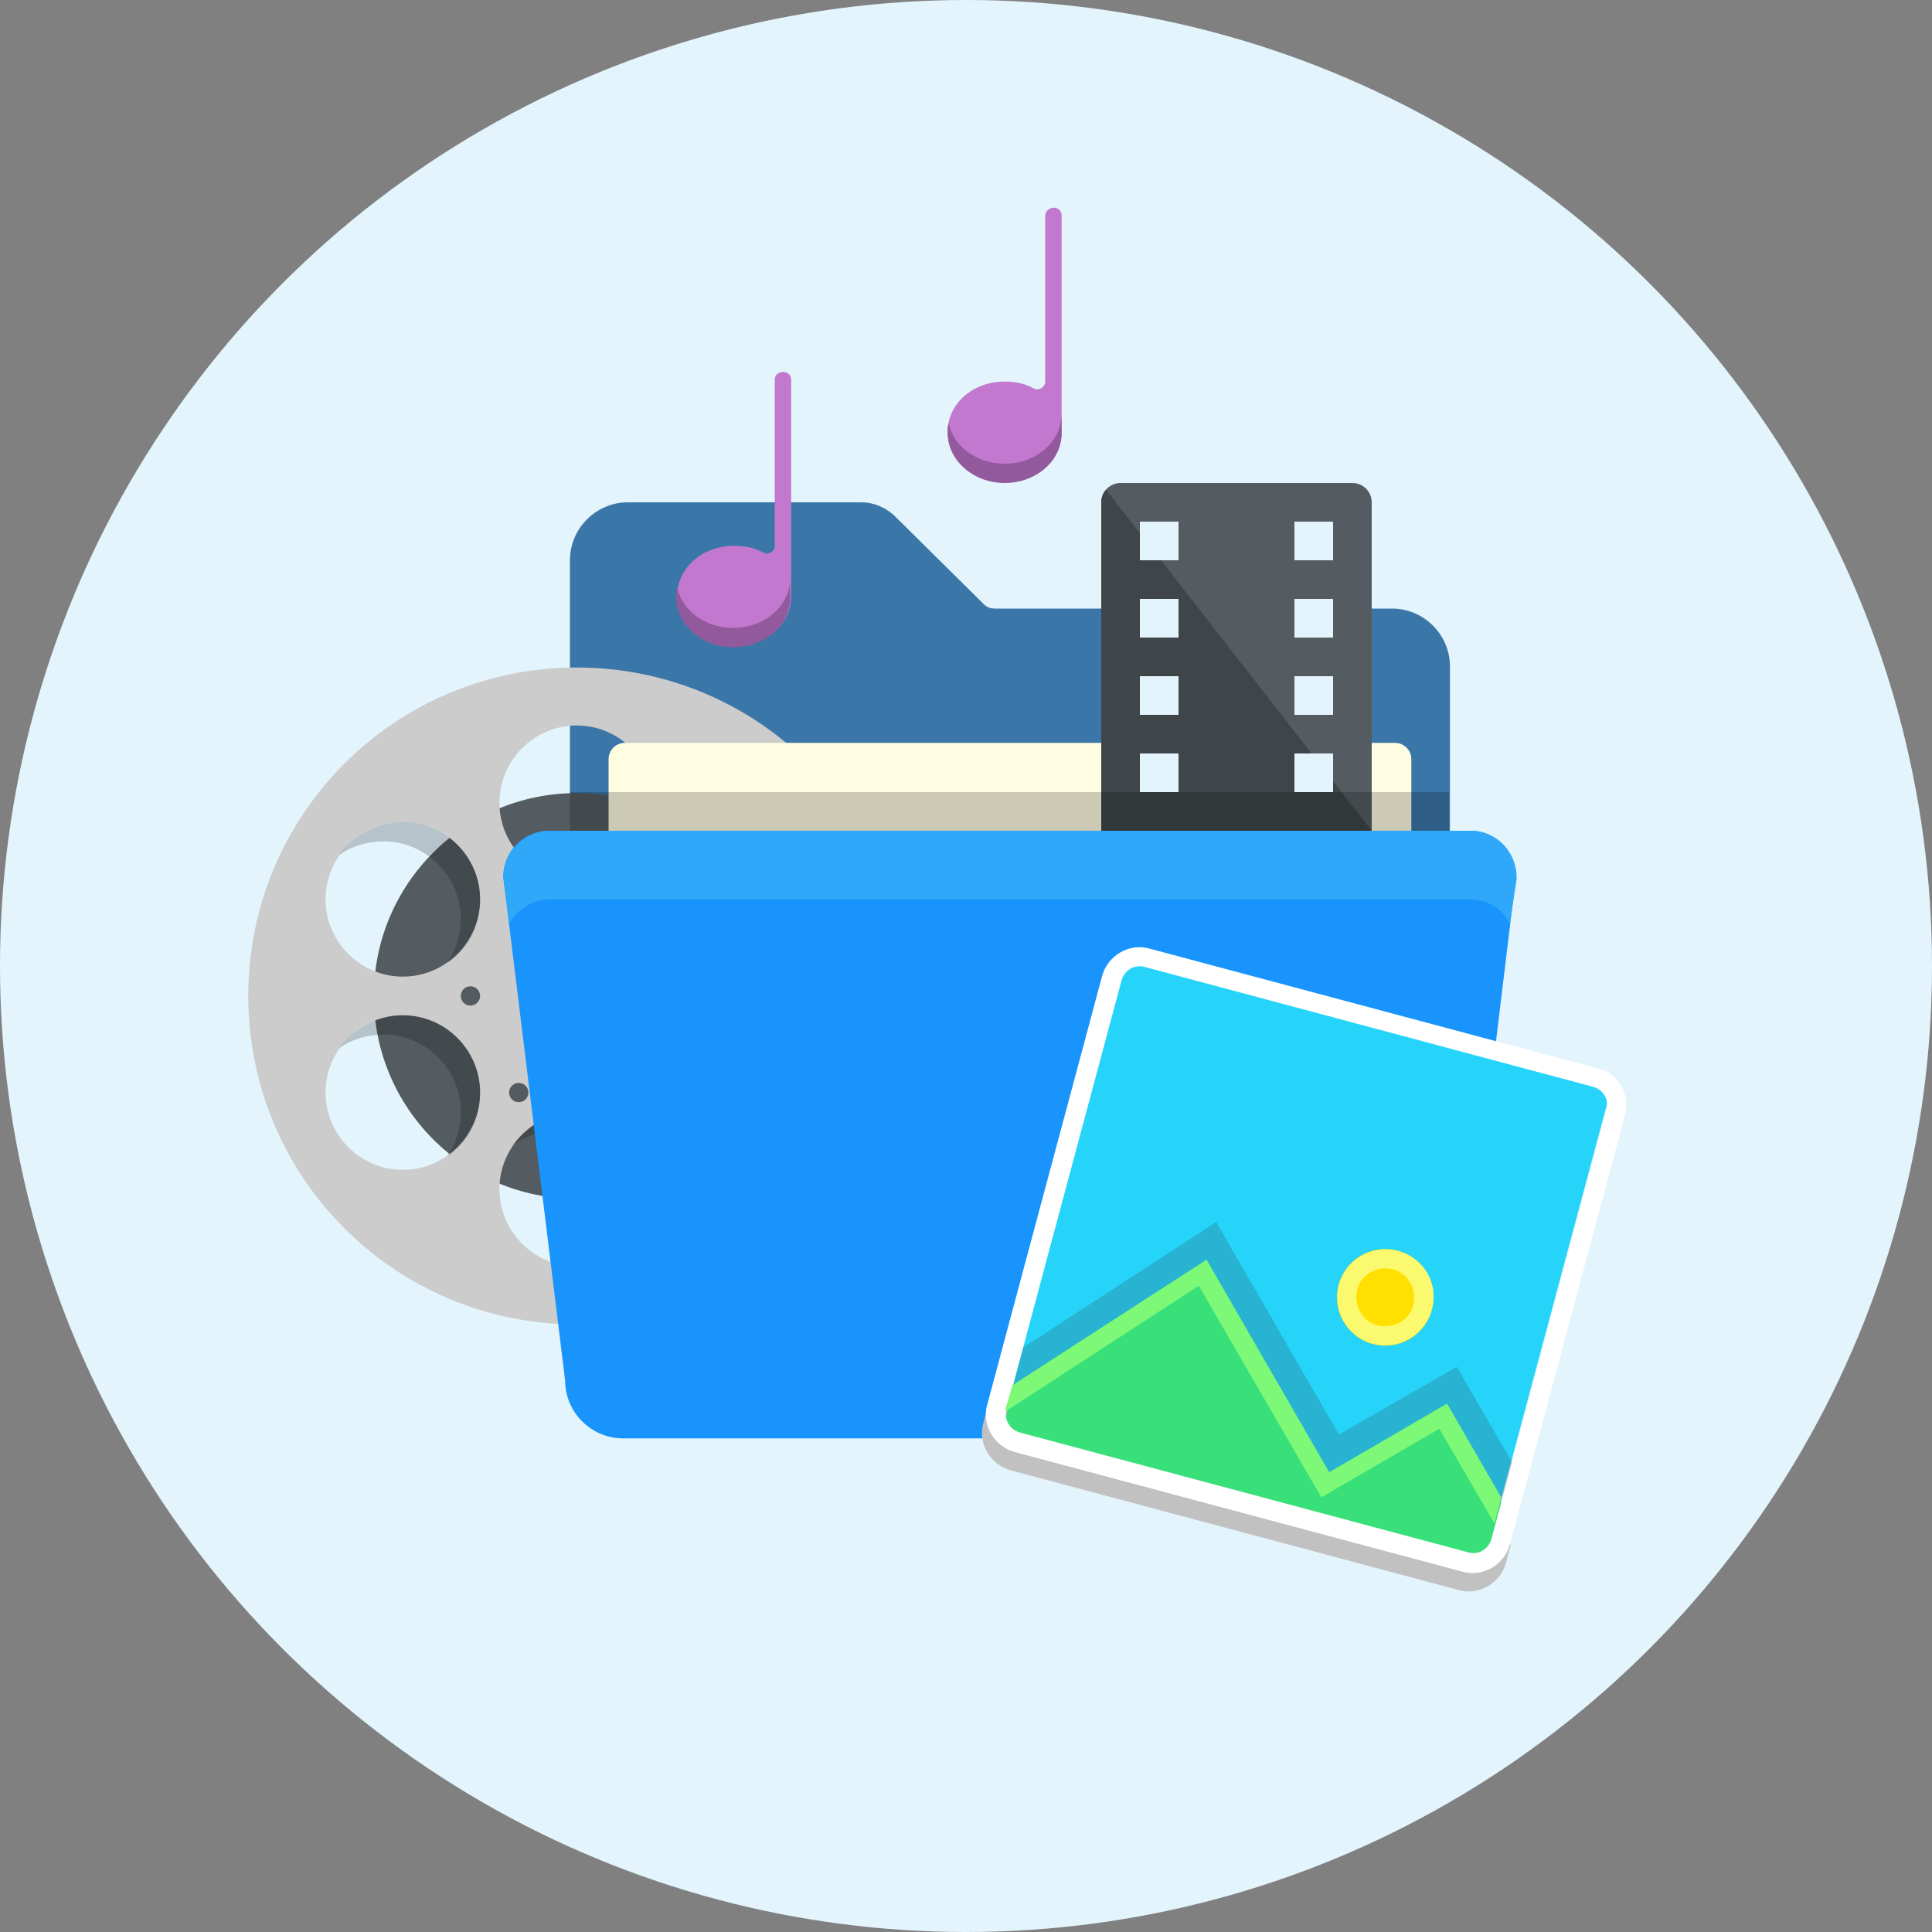 <svg id="icon-color-large-institution-tools-illustration" xmlns="http://www.w3.org/2000/svg" viewBox="0 0 200 200"><rect x="0" y="0" width="200" height="200" fill="#808080" stroke="none"/><circle fill="#E3F4FC" cx="100" cy="100" r="100"/><path fill="#3A76A8" d="M59 106.8V58c0-3.3 2.7-6 6-6h24.2c1.2 0 2.4.5 3.3 1.3l9.4 9.3c.3.3.7.4 1.1.4h41.1c3.3 0 6 2.7 6 6v37.7l-91.1.1z"/><path fill="#545C61" d="M59.7 82.1c-11.6 0-21 9.4-21 21s9.4 21 21 21 21-9.4 21-21-9.4-21-21-21zm0 24c-1.7 0-3-1.3-3-3s1.3-3 3-3 3 1.3 3 3-1.3 3-3 3z"/><path fill="#CCC" d="M59.7 69.1c-18.8 0-34 15.2-34 34s15.2 34 34 34 34-15.2 34-34-15.2-34-34-34zm18 16c4.4 0 8 3.6 8 8s-3.6 8-8 8-8-3.6-8-8 3.6-8 8-8zm-36 36c-4.4 0-8-3.6-8-8s3.6-8 8-8 8 3.6 8 8-3.6 8-8 8zm0-20c-4.4 0-8-3.6-8-8s3.6-8 8-8 8 3.6 8 8-3.6 8-8 8zm18 30c-4.4 0-8-3.6-8-8s3.6-8 8-8 8 3.6 8 8-3.6 8-8 8zm-4-28c0-2.2 1.8-4 4-4s4 1.8 4 4-1.8 4-4 4-4-1.8-4-4zm4-12c-4.4 0-8-3.6-8-8s3.6-8 8-8 8 3.6 8 8-3.6 8-8 8zm18 30c-4.4 0-8-3.6-8-8s3.6-8 8-8 8 3.6 8 8-3.6 8-8 8z"/><circle fill="none" stroke="#5D5D5D" stroke-width="2" stroke-miterlimit="10" cx="59.7" cy="103.1" r="4"/><circle fill="#545C61" cx="53.7" cy="93.1" r="1"/><circle fill="#545C61" cx="65.7" cy="93.1" r="1"/><circle fill="#545C61" cx="53.7" cy="113.1" r="1"/><circle fill="#545C61" cx="65.7" cy="113.1" r="1"/><circle fill="#545C61" cx="48.7" cy="103.1" r="1"/><circle fill="#545C61" cx="70.7" cy="103.1" r="1"/><path opacity=".2" d="M41.7 85.1c-2.7 0-5.1 1.4-6.6 3.4 1.3-.9 2.9-1.4 4.6-1.4 4.4 0 8 3.6 8 8 0 1.7-.5 3.3-1.4 4.6 2.1-1.4 3.4-3.8 3.4-6.6 0-4.4-3.6-8-8-8zM41.7 105.1c-2.7 0-5.1 1.4-6.6 3.4 1.3-.9 2.9-1.4 4.6-1.4 4.4 0 8 3.6 8 8 0 1.7-.5 3.3-1.4 4.6 2.1-1.4 3.4-3.8 3.4-6.6 0-4.4-3.6-8-8-8zM59.7 115.1c-2.7 0-5.1 1.4-6.6 3.4 1.3-.9 2.9-1.4 4.6-1.4 4.4 0 8 3.6 8 8 0 1.7-.5 3.3-1.4 4.6 2.1-1.4 3.4-3.8 3.4-6.6 0-4.4-3.6-8-8-8z"/><path fill="#FFFDE1" d="M146 86.1H63v-7.5c0-.9.7-1.7 1.7-1.7h79.7c.9 0 1.7.7 1.7 1.7v7.5z"/><g><path fill="#545C61" d="M142 86h-28V52c0-1.1.9-2 2-2h24c1.1 0 2 .9 2 2v34z"/><path fill="#3F4549" d="M114 52v34h28l-27.5-35.3c-.3.3-.5.8-.5 1.3z"/><path fill="#E3F4FC" d="M118 54h4v4h-4zM118 62h4v4h-4zM118 70h4v4h-4zM118 78h4v4h-4zM134 54h4v4h-4zM134 62h4v4h-4zM134 70h4v4h-4zM134 78h4v4h-4z"/></g><path opacity=".2" d="M59 82h91v4.1H59z"/><path fill="#1994FC" d="M144.6 148.9H64.5c-3.3 0-6-2.7-6-6l-6.4-52.1c0-2.7 2.1-4.8 4.8-4.8h95.3c2.6 0 4.7 2.1 4.7 4.8v.2l-6.3 52c0 3.2-2.7 5.9-6 5.9z"/><path fill="#30A8F9" d="M56.9 93.1h95.3c1.8 0 3.3 1 4.1 2.5l.7-4.6v-.2c0-2.6-2.1-4.8-4.7-4.8H56.9c-2.6 0-4.8 2.2-4.8 4.8l.6 4.8c.9-1.5 2.4-2.5 4.2-2.5z"/><g><path fill="#26D4FA" d="M118.5 99.7c-.1 0-.3 0-.4-.1-.9-.1-1.8.5-2 1.5l-11.9 44.4c-.3 1.1.3 2.2 1.4 2.4l46.4 12.4c1.1.3 2.2-.3 2.4-1.4l11.9-44.4c.2-.9-.2-1.9-1-2.3-.1 0-.2-.1-.4-.1l-46.4-12.4z"/><circle fill="#FFE000" cx="143.4" cy="134.3" r="5"/><path fill="#FBF96E" d="M144.2 131.4c1.6.4 2.5 2.1 2.1 3.7-.4 1.6-2.1 2.5-3.7 2.1-1.6-.4-2.5-2.1-2.1-3.7s2.1-2.5 3.7-2.1m.5-1.9c-2.7-.7-5.4.9-6.1 3.5-.7 2.7.9 5.4 3.5 6.1 2.7.7 5.4-.9 6.1-3.5.8-2.7-.8-5.4-3.5-6.1z"/><path fill="#303030" d="M138.6 148.5l-12.7-22-22.6 14.7-.5 1.9c-.6 2.1.7 4.3 2.8 4.9l46.4 12.4c2.1.6 4.3-.7 4.9-2.8l1-3.9-7.1-12.2-12.2 7z" opacity=".2"/><path fill="#39E079" d="M149.8 145.9l-12.2 7.1-12.7-22-20.1 13-.6 2.1c-.3 1.1.3 2.2 1.4 2.4l46.4 12.4c1.1.3 2.2-.3 2.4-1.4l1-3.9-5.6-9.7z"/><path fill="#C1C1C1" d="M102.3 145.4l-.5 1.9c-.6 2.1.7 4.3 2.8 4.9l46.4 12.4c2.1.6 4.3-.7 4.9-2.8l.5-1.9-1.9-.5-.5 1.9c-.3 1.1-1.4 1.7-2.4 1.4l-46.4-12.4c-1.1-.3-1.7-1.4-1.4-2.4l.5-1.9-2-.6z"/><path fill="#FFF" d="M164.9 112.5c1.1.3 1.7 1.4 1.4 2.4l-11.9 44.4c-.3 1.1-1.4 1.7-2.4 1.4l-46.4-12.4c-1.1-.3-1.7-1.4-1.4-2.4l11.9-44.4c.3-1.1 1.4-1.7 2.4-1.4l46.4 12.4m.5-1.9L119 98.2c-2.1-.6-4.3.7-4.9 2.8l-11.9 44.4c-.6 2.1.7 4.3 2.8 4.9l46.4 12.4c2.1.6 4.3-.7 4.9-2.8l11.9-44.4c.6-2.2-.6-4.4-2.8-4.9z"/><path fill="#26D4FA" d="M113.6 102.5l-5.1 19.3z"/><g><path fill="#7DF977" d="M149.8 145.3l-12.2 7.1-12.7-22-20.1 13-.6 2.1c-.1.2-.1.4-.1.6l20-13 11.7 20.2 1 1.7 1.7-1 10.5-6.1 5.7 9.8.7-2.7-5.6-9.7z"/></g></g><path fill="#C378D0" d="M80.2 39.3v17.2c0 .6-.7 1-1.2.7-.9-.5-1.9-.7-3-.7-3.3 0-5.9 2.3-5.9 5.2 0 2.9 2.7 5.2 5.9 5.2s5.8-2.2 5.9-5V39.3c0-.5-.4-.8-.8-.8-.5 0-.9.3-.9.8zM108.2 22.3v17.2c0 .6-.7 1-1.2.7-.9-.5-1.9-.7-3-.7-3.3 0-5.9 2.3-5.9 5.2s2.7 5.2 5.9 5.2 5.8-2.2 5.9-5V22.3c0-.5-.4-.8-.8-.8-.5 0-.9.4-.9.8z"/><path fill="#925A9C" d="M75.9 65c-2.9 0-5.3-1.8-5.8-4.2-.1.3-.1.7-.1 1 0 2.9 2.7 5.2 5.9 5.2s5.8-2.2 5.9-5v-2c-.1 2.8-2.7 5-5.9 5zM104 48c-2.9 0-5.3-1.8-5.8-4.2-.1.3-.1.7-.1 1 0 2.9 2.7 5.2 5.9 5.2s5.8-2.2 5.9-5v-2c-.1 2.8-2.7 5-5.9 5z"/></svg>
